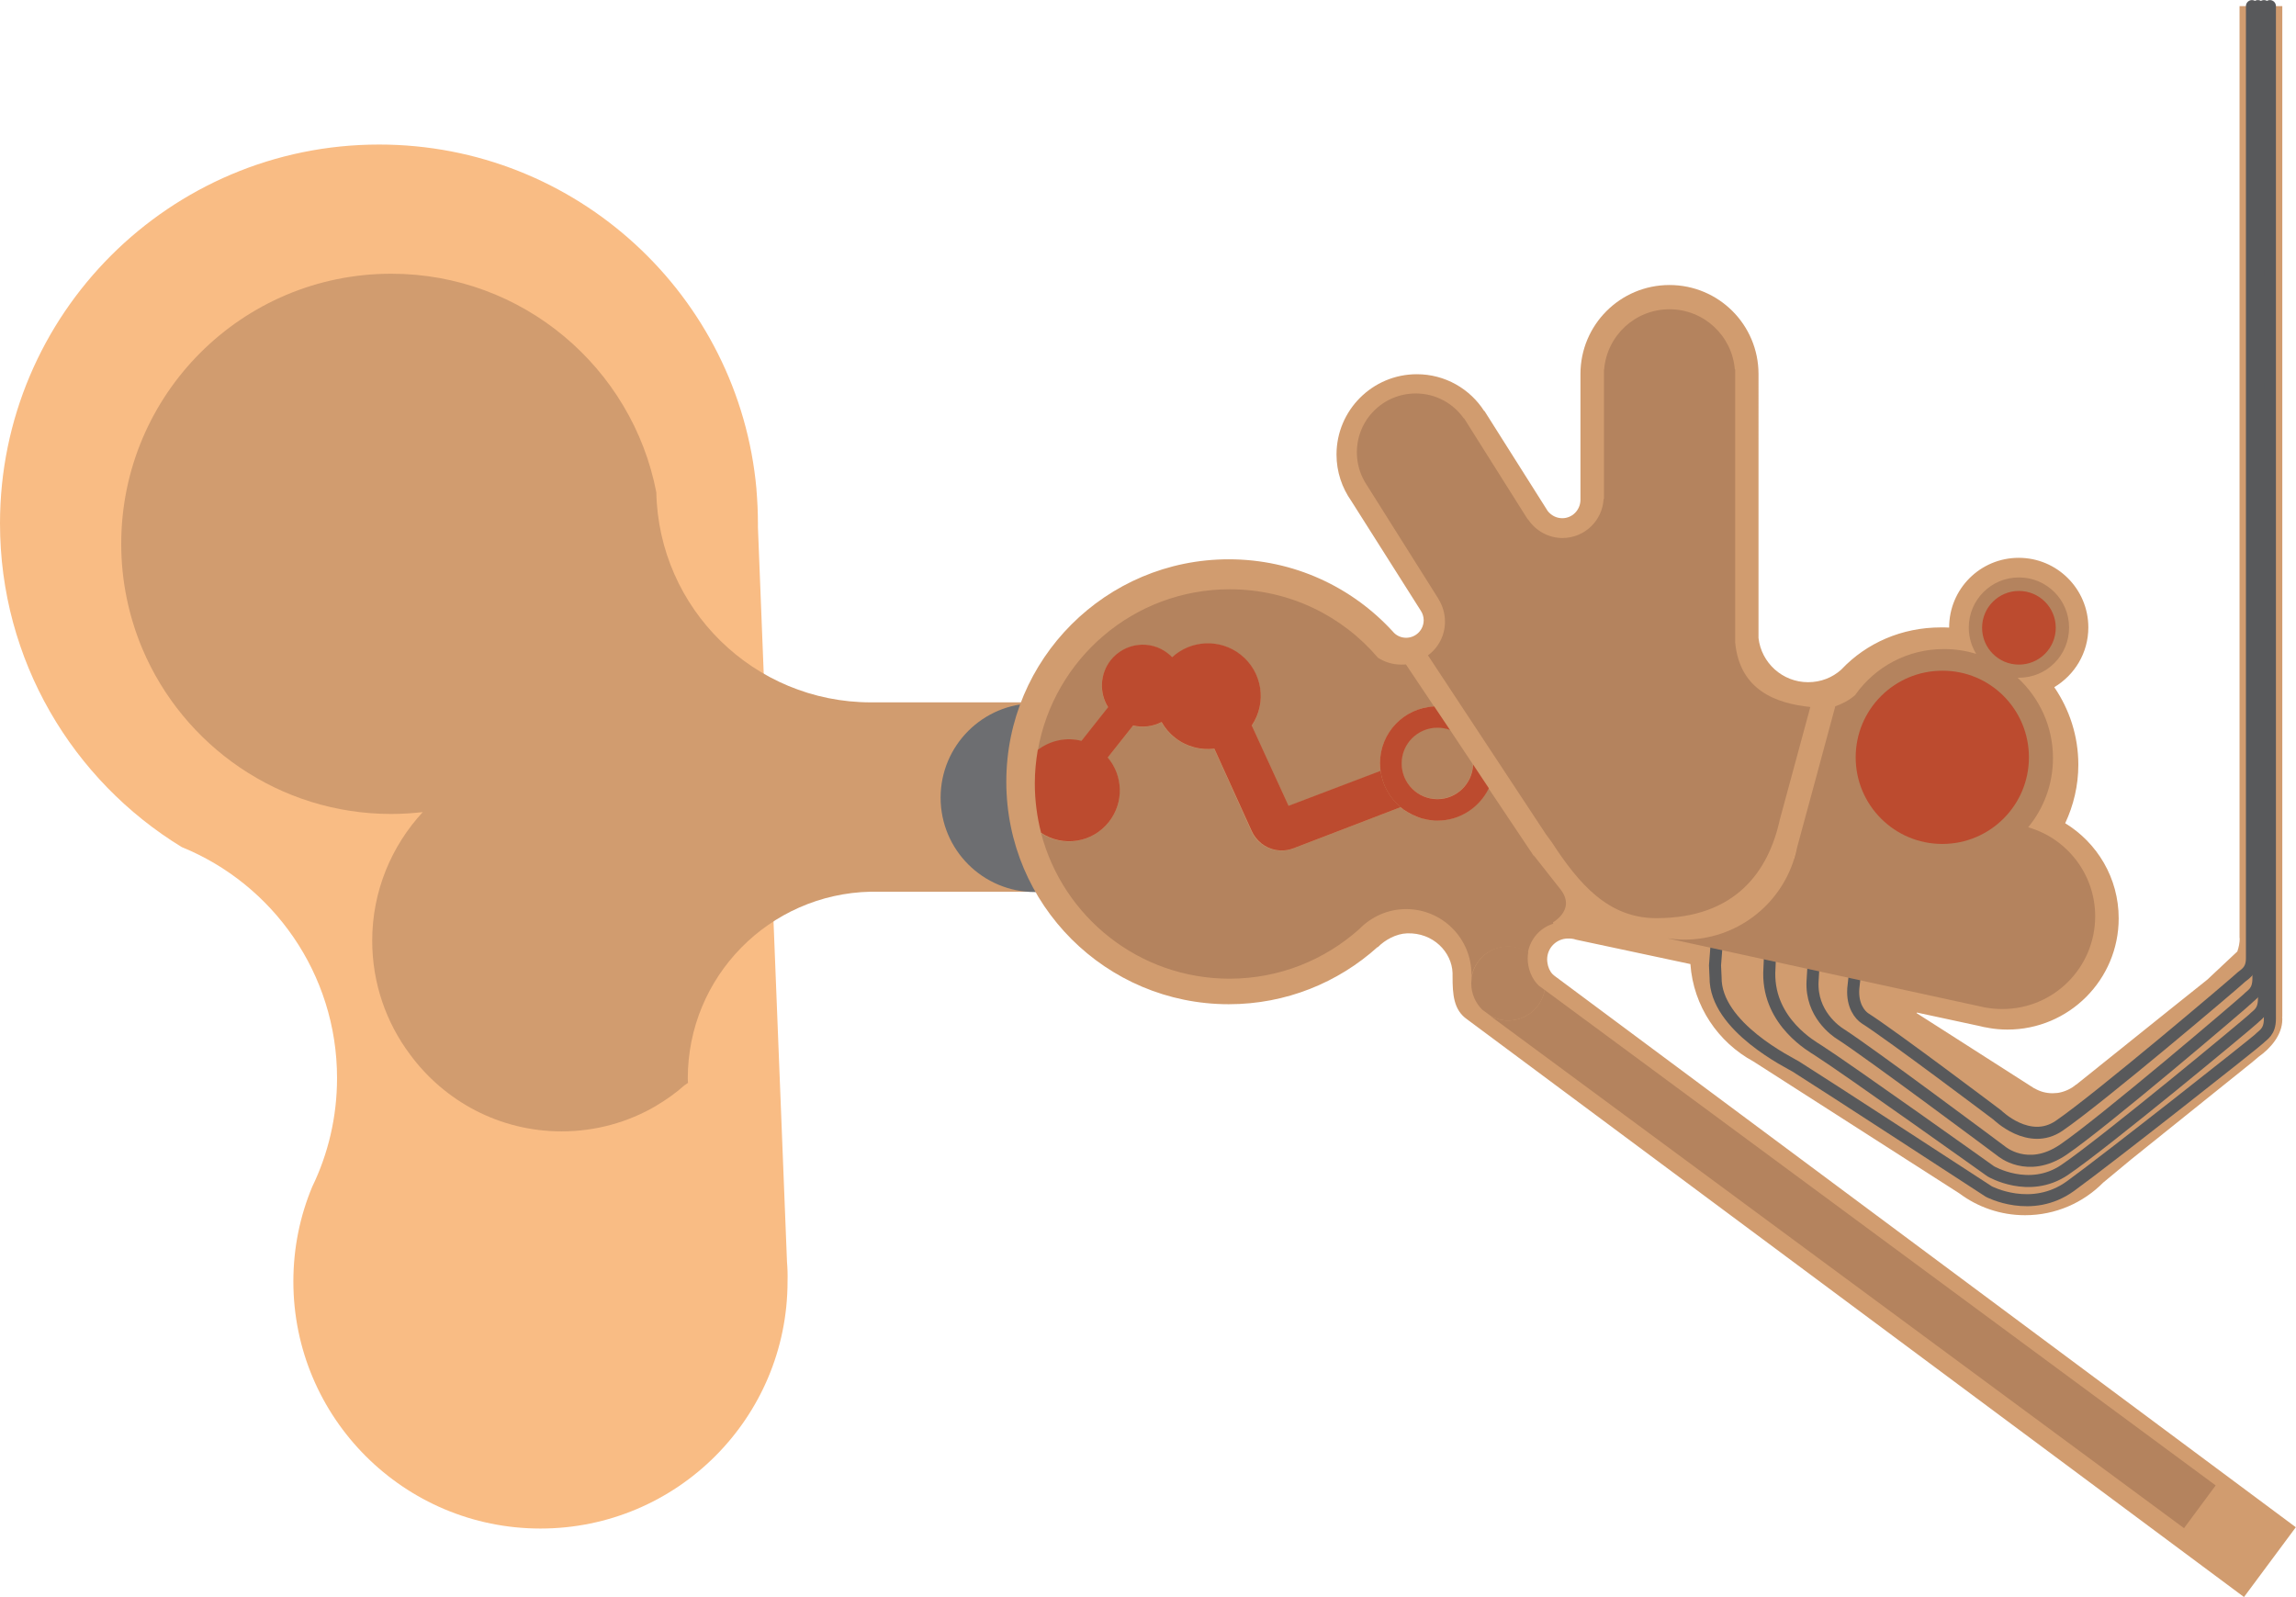 <!-- Generator: Adobe Illustrator 18.1.1, SVG Export Plug-In  -->
<svg version="1.1"
	 xmlns="http://www.w3.org/2000/svg" xmlns:xlink="http://www.w3.org/1999/xlink" xmlns:a="http://ns.adobe.com/AdobeSVGViewerExtensions/3.0/"
	 x="0px" y="0px" width="1240.5px" height="862.9px" viewBox="0 0 1240.5 862.9" enable-background="new 0 0 1240.5 862.9"
	 xml:space="preserve">
<defs>
</defs>
<g id="Ear_1_">
	<path fill="#F9BC84" d="M425.2,681.8l-15.7-396.9c0-0.7,0-1.3,0-2c0-6.2-0.3-12.3-0.8-18.4l0-0.3l0,0
		c-9.4-104.3-97.1-186.1-203.9-186.1C91.7,78.1,0,169.8,0,282.8c0,74.1,39.3,138.9,98.2,174.9c49.2,20,83.9,68.4,83.9,124.8
		c0,21-4.8,41-13.4,58.7c-6.6,15.8-10.2,33.1-10.2,51.2c0,73.7,59.8,133.5,133.5,133.5c73.8,0,133.5-59.8,133.5-133.5
		C425.6,688.8,425.5,685.3,425.2,681.8z"/>
	<path fill="#D19C6F" d="M492.8,379.5h-22.2c-63.3,0-114.7-50.6-116-113.5c-13-67.3-72.2-118.1-143.2-118.1
		c-80.6,0-145.9,65.3-145.9,145.9c0,0,0,0.1,0,0.1c0,0,0,0.1,0,0.1c0,20,4.1,39.1,11.4,56.5c22.1,52.4,74,89.3,134.5,89.3
		c5.8,0,11.5-0.4,17-1c-16.9,18.3-27.3,42.7-27.3,69.5c0,23,7.6,44.3,20.4,61.4c18.5,25.2,48.3,41.6,81.9,41.6
		c18.6,0,36.1-5,51.1-13.8l0,0l0.1-0.1c5.4-3.2,10.5-6.8,15.1-10.9l2-1.4c0-0.8-0.1-1.6-0.1-2.4c0-55,44-99.7,98.8-100.9v0h250.3
		V379.5H492.8z"/>
	<circle fill="#6D6E71" cx="559.2" cy="431" r="51"/>
	<path fill="#D19C6F" d="M784.8,527.5c0,9.7,0.5,18.2,7.9,23.3l0,0l419.7,312.1l28-37.7L840.6,527.8l-0.4-0.3
		c-2-1.4-3.1-3.2-3.8-5.6c-0.1-0.5-0.2-0.9-0.3-1.4c-0.1-0.7-0.2-1.3-0.2-2.1c0-6.3,5.1-11.3,11.3-11.3c1.5,0,2.9,0.1,4.2,0.6
		l61.9,13.2c1.6,22.8,15,42.3,34,52.6l111.3,71.3c9.9,7.4,22.2,11.8,35.5,11.8c16.5,0,31.4-6.7,42.2-17.6l15.2-12.6l65-52.2l3.8-3.2
		l0,0c6.4-4.5,12.8-11.8,12.8-20.2c0-0.4,0-0.9-0.1-1.3h0.1v-42.7h0V3.3h-23.1v238.9v263.4v1.3h0.1c0,2.5-0.5,4.9-1.3,7.2
		l-16.2,15.2l-18.4,14.7l0,0l-52.5,42.1l0-0.1c-2.6,2.2-5.7,3.7-9.2,4.4c-0.6,0.1-1.2,0.2-1.8,0.2c-0.5,0-1.1,0.1-1.7,0.1
		c-3.5,0-6.8-0.9-9.7-2.6l-0.3-0.1l-48.3-30.9l-15.2-9.7c0.1-0.1,0.1-0.2,0.2-0.3l33.9,7.3c1.5,0.4,2.9,0.7,4.4,0.9l0.4,0.1v0
		c3.3,0.6,6.7,0.9,10.2,0.9c33.2,0,60.1-26.9,60.1-60.1c0-21.8-11.6-40.8-28.9-51.4c4.5-9.6,7.1-20.3,7.1-31.6
		c0-15.5-4.8-29.9-13-41.9c11-6.6,18.4-18.5,18.4-32.3c0-20.7-16.8-37.6-37.6-37.6c-20.8,0-37.6,16.8-37.6,37.6c0,0,0,0.1,0,0.1
		c-1.5-0.1-2.9-0.1-4.4-0.1c-21.2,0-40.2,8.4-53.7,22.6l-0.3,0.3c-4.7,4.2-10.9,6.7-17.8,6.7c-13.9,0-25.3-10.5-26.8-23.9V202.1
		c0-26.6-21.5-48.1-48.1-48.1c-26.6,0-48.1,21.5-48.1,48.1v68.3c-0.2,5.3-4.5,9.6-9.8,9.6c-3.2,0-6-1.5-7.9-3.9L802,222l-0.1,0.1
		c-7.7-12-21.1-19.9-36.4-19.9c-23.9,0-43.4,19.4-43.4,43.4c0,9.4,3,18,8,25.1l37.5,59.2l0,0c1,1.5,1.6,3.3,1.6,5.2
		c0,5.3-4.3,9.5-9.5,9.5c-2.9,0-5.5-1.3-7.2-3.4l0,0c-22-24-53.5-39-88.6-39c-66.4,0-120.2,53.8-120.2,120.2s53.8,120.2,120.2,120.2
		c30.9,0,59.1-11.7,80.4-30.9l0.1,0.1c3.8-3.9,9.9-7.3,15.8-7.5c14.1-0.5,24.2,10.1,24.6,21.4"/>
	<path fill="none" stroke="#58595B" stroke-width="6.51" stroke-linecap="round" stroke-miterlimit="10" d="M1226.4,3.3
		c0,0,0,538.5,0,547.1c0,7.3-3.6,8.6-5.8,10.9c-2.2,2.2-81,64.4-102,79.6c-21,15.2-44.1,2.9-44.1,2.9s-89.2-58.1-104.2-67.5
		c-2.8-1.8-43.7-21.4-43.4-48.2l-0.3-6.5l0.9-11.8"/>
	<path fill="none" stroke="#58595B" stroke-width="6.51" stroke-linecap="round" stroke-miterlimit="10" d="M1223.2,3.3
		c0,0,0,527.6,0,536.3c0,7.3-3.6,8.6-5.8,10.9c-2.2,2.2-80.5,67.2-102,81.7c-19.2,12.9-39.8,0.7-39.8,0.7s-78.4-55.9-93.3-65.4
		c-2.7-1.8-26.7-14.9-26.4-41.7l0.9-21"/>
	<path fill="none" stroke="#58595B" stroke-width="6.51" stroke-linecap="round" stroke-miterlimit="10" d="M1219.9,3.3
		c0,0,0.3,516.7,0.3,525.4c0,7.3-3.6,8.6-5.8,10.9c-2.2,2.2-78.4,67.2-99.8,81.7c-19.2,12.9-33.3,0.7-33.3,0.7s-71.9-53.7-86.8-63.2
		c-2.8-1.7-16.1-11.1-15.2-28.6l1.2-19.9"/>
	<path fill="none" stroke="#58595B" stroke-width="6.51" stroke-linecap="round" stroke-miterlimit="10" d="M1216.7,3.3
		c0,0,0,505.9,0,514.5c0,7.3-4.3,8.6-6.6,10.9c-2.2,2.2-76.2,65-97.6,79.6c-16.2,11.1-33.3-5.8-33.3-5.8s-56.7-42.8-71.6-52.3
		c-2.7-1.8-6.9-6.8-6.3-16l2.2-20.6"/>
	<g>
		<path fill="#B4835E" d="M814.9,551.4c-3.5,0-6.7-0.9-9.6-2.4L1180,825.7l17.1-23.1L834.6,534.9
			C832.9,544.3,824.7,551.4,814.9,551.4z"/>
		<path fill="none" d="M800.8,545.7c1.3,1.3,2.8,2.4,4.5,3.3L800.8,545.7z"/>
		<path fill="none" d="M831.3,532.5L831.3,532.5l3.3,2.4c0.2-1.2,0.3-2.4,0.3-3.6c0-7.1-3.7-13.3-9.2-16.9c-0.2,1.1-0.3,2.2-0.3,3.4
			C825.4,523.5,827.6,528.9,831.3,532.5z"/>
		<path fill="none" d="M794.8,530.9c0.1-0.9,0.2-1.8,0.2-2.7C794.9,529.1,794.8,530,794.8,530.9z"/>
		<path fill="#B4835E" d="M814.9,551.4c9.9,0,18-7.1,19.7-16.5l-3.3-2.4v0c-3.7-3.6-5.9-9.1-5.9-14.6c0-1.2,0.1-2.3,0.3-3.4
			c-3.1-2-6.8-3.2-10.8-3.2c-10,0-18.3,7.3-19.8,16.9c0,0.9-0.1,1.8-0.2,2.7c0,0.1,0,0.3,0,0.4c0,5.6,2.3,10.7,6,14.3l4.5,3.3
			C808.1,550.5,811.4,551.4,814.9,551.4z"/>
	</g>
	<g>
		<path fill="#F9BC84" d="M969.3,463.9l0.1,0c0.6-2,1.1-4.1,1.6-6.2L969.3,463.9z"/>
		<path fill="#B4835E" d="M1002.7,375c10.7-14.8,27.9-24.3,47.6-24.3c6.1,0,11.9,0.9,17.4,2.6c-2.5-4.1-4-9-4-14.2
			c0-15,12.1-27.1,27.1-27.1c15,0,27.1,12.1,27.1,27.1c0,15-12.1,27.1-27.1,27.1c-0.2,0-0.4,0-0.7,0c11.7,10.8,19.1,26.2,19.1,43.4
			c0,14.2-5,27.2-13.4,37.4c20.9,6,36.2,25.3,36.2,48.1c0,27.7-22.4,50.1-50.1,50.1c-3.3,0-6.5-0.3-9.7-0.9l0,0L900.9,507
			c3,0.4,6,0.7,9.1,0.7c28,0,51.6-18.4,59.4-43.8c0.6-2,1.1-4.1,1.6-6.2l9.2-33.9l11.4-42.2c3.5-1.2,7.2-3,10.7-6L1002.7,375z"/>
	</g>
	<path fill="#BC4B2F" d="M1110.7,339.2c0,11-8.9,19.9-19.9,19.9s-19.9-8.9-19.9-19.9c0-11,8.9-19.9,19.9-19.9
		S1110.7,328.2,1110.7,339.2z"/>
	<path fill="#BC4B2F" d="M1096.2,409.2c0,25.9-21,46.8-46.8,46.8c-25.9,0-46.8-21-46.8-46.8c0-25.9,21-46.8,46.8-46.8
		C1075.3,362.3,1096.2,383.3,1096.2,409.2z"/>
	<path fill="#B4835E" d="M838,499c0,0,13.7-6.9,5.4-18.1l-14.8-18.8"/>
	<path fill="#B4835E" d="M978.1,382c-18.2-1.9-38.1-8.8-40.6-34.8V199.6h-0.2c-1.5-18.2-16.7-32.5-35.3-32.5
		c-18.6,0-33.8,14.3-35.3,32.5h-0.1v70l-0.2,0c-0.6,11.7-10.3,21.1-22.2,21.1c-7.8,0-14.7-4.1-18.7-10.2l-0.1,0.1L791,226l-0.1,0.1
		c-5.8-8.2-15.2-13.5-26-13.5c-17.6,0-31.8,14.2-31.8,31.8c0,5.7,1.5,11.1,4.2,15.8l0,0l1.1,1.8c0.1,0.1,0.1,0.2,0.2,0.3l38.6,61.3
		l0,0.1c2.2,3.5,3.5,7.7,3.5,12.2c0,7.5-3.6,14.1-9.2,18.2l0,0l63.7,96.6l3.1,4.2c14.8,22.8,30.7,41.2,56.6,41.2
		c42.9,0,60.6-25.4,66.7-53.2L978.1,382z"/>
	<g>
		<path fill="none" d="M762.5,440c-0.4-0.2-0.7-0.4-1.1-0.6C761.8,439.6,762.1,439.8,762.5,440z"/>
		<path fill="none" d="M760,438.5c-0.3-0.2-0.7-0.4-1-0.6C759.4,438.1,759.7,438.3,760,438.5z"/>
		<path fill="none" d="M765.1,441.1c-0.4-0.2-0.8-0.3-1.1-0.5C764.3,440.8,764.7,441,765.1,441.1z"/>
		<path fill="none" d="M757.6,436.8c-0.3-0.2-0.5-0.4-0.8-0.6C757,436.4,757.3,436.6,757.6,436.8z"/>
		<path fill="none" d="M767.8,442.1c-0.4-0.1-0.8-0.2-1.2-0.4C767,441.8,767.4,442,767.8,442.1z"/>
		<path fill="none" d="M773.5,443.2c-0.3,0-0.7-0.1-1-0.1C772.9,443.1,773.2,443.1,773.5,443.2z"/>
		<path fill="none" d="M770.6,442.8c-0.4-0.1-0.8-0.2-1.1-0.3C769.9,442.6,770.2,442.7,770.6,442.8z"/>
		<path fill="none" d="M745.7,414.8c0,0.6,0.1,1.2,0.2,1.8l0,0C745.8,416,745.8,415.4,745.7,414.8z"/>
		<path fill="#B4835E" d="M584.3,400.5l14.4-18.2c-4.8-7.7-4.6-17.8,1.4-25.4c7.6-9.6,21.4-11.2,31-3.6c0.8,0.6,1.5,1.3,2.2,2
			c10.2-9.4,25.9-10.2,37-1.4c11.8,9.3,14.2,26.1,6,38.3l19.9,43.4l49.7-18.9c-0.1-0.6-0.2-1.2-0.2-1.8c-0.1-0.8-0.1-1.6-0.1-2.4
			c0-16.5,12.9-29.9,29.2-30.8l-15.2-22.7c-0.8,0.1-1.6,0.1-2.5,0.1c-4.7,0-9-1.4-12.6-3.7c-19.3-22.7-48-37-80.1-37
			c-52,0-95.1,37.7-103.7,87.2C567.5,400.2,576.2,398.4,584.3,400.5z"/>
		<path fill="#B4835E" d="M834.8,474.5L834.8,474.5c-0.4-2.5-1.3-4.9-2.7-6.9l0,0l-27.9-41.7c-5,10.3-15.6,17.5-27.8,17.5
			c-1,0-2-0.1-3-0.2c-0.3,0-0.7-0.1-1-0.1c-0.6-0.1-1.3-0.2-1.9-0.3c-0.4-0.1-0.8-0.2-1.1-0.3c-0.6-0.1-1.1-0.3-1.7-0.4
			c-0.4-0.1-0.8-0.2-1.2-0.4c-0.5-0.2-1-0.4-1.5-0.6c-0.4-0.2-0.8-0.3-1.1-0.5c-0.5-0.2-1-0.5-1.5-0.7c-0.4-0.2-0.7-0.4-1.1-0.6
			c-0.5-0.3-0.9-0.6-1.4-0.8c-0.3-0.2-0.7-0.4-1-0.6c-0.5-0.3-1-0.7-1.5-1.1c-0.3-0.2-0.5-0.4-0.8-0.6h0l-57.3,22l-0.2,0.1
			c-0.6,0.3-1.2,0.5-1.8,0.6c-5.3,1.6-11.3,0.6-16-3.1c-2.3-1.8-4.1-4.2-5.2-6.7l0,0L656,404.6c-7.3,0.9-14.9-1-21.2-5.9
			c-3.1-2.4-5.5-5.3-7.3-8.5c-4.7,2.5-10.2,3.1-15.4,1.9l-13.7,17.3c8.3,9.8,8.9,24.4,0.6,34.8c-8.9,11.2-24.8,13.7-36.5,6
			c11.8,45.2,52.9,78.6,101.8,78.6c27,0,51.5-10.2,70.1-26.8c6.4-6.6,15.4-10.8,25.3-10.8c19.5,0,35.3,15.8,35.3,35.3
			c0,0.6-0.1,1.3-0.1,1.9c1.5-9.6,9.8-16.9,19.8-16.9c4,0,7.7,1.2,10.8,3.2c1.3-7.4,6.6-13.4,13.7-15.6L834.8,474.5z"/>
		<path fill="none" d="M795.9,412.4c0-8.3-5.2-15.3-12.6-18.1l12.5,18.8C795.8,412.9,795.9,412.6,795.9,412.4z"/>
		<path fill="#B4835E" d="M757.2,412.4c0,10.7,8.7,19.3,19.3,19.3c10.5,0,19-8.3,19.3-18.7l-12.5-18.8c-2.1-0.8-4.4-1.2-6.8-1.2
			C765.8,393.1,757.2,401.7,757.2,412.4z"/>
		<path fill="#BC4B2F" d="M745.6,412.4c0,0.8,0.1,1.6,0.1,2.4c0.1,0.6,0.1,1.2,0.2,1.8l0,0c1.1,7.9,5.1,14.8,10.9,19.6
			c0.2,0.2,0.5,0.4,0.8,0.6c0.5,0.4,1,0.8,1.5,1.1c0.3,0.2,0.7,0.4,1,0.6c0.5,0.3,0.9,0.6,1.4,0.8c0.4,0.2,0.7,0.4,1.1,0.6
			c0.5,0.2,1,0.5,1.5,0.7c0.4,0.2,0.8,0.3,1.1,0.5c0.5,0.2,1,0.4,1.5,0.6c0.4,0.1,0.8,0.3,1.2,0.4c0.6,0.2,1.1,0.3,1.7,0.4
			c0.4,0.1,0.7,0.2,1.1,0.3c0.6,0.1,1.3,0.2,1.9,0.3c0.3,0,0.7,0.1,1,0.1c1,0.1,2,0.2,3,0.2c12.3,0,22.8-7.2,27.8-17.5l-8.5-12.8
			c-0.4,10.4-8.9,18.7-19.3,18.7c-10.7,0-19.3-8.7-19.3-19.3c0-10.7,8.7-19.3,19.3-19.3c2.4,0,4.7,0.4,6.8,1.2l-8.5-12.7
			C758.5,382.5,745.6,395.9,745.6,412.4z"/>
		<path fill="#BC4B2F" d="M599.1,444.1c8.3-10.5,7.7-25-0.6-34.8l13.7-17.3c5.2,1.2,10.6,0.6,15.4-1.9c1.8,3.2,4.2,6.1,7.3,8.5
			c6.2,4.9,13.9,6.8,21.2,5.9l20.2,44.5l0,0c1.1,2.5,2.9,4.8,5.2,6.7c4.7,3.7,10.7,4.7,16,3.1c0.6-0.2,1.2-0.4,1.8-0.6l0.2-0.1
			l57.3-22h0c-5.8-4.8-9.8-11.7-10.9-19.6l-49.7,18.9l-19.9-43.4c8.3-12.3,5.8-29-6-38.3c-11.2-8.8-26.9-7.9-37,1.4
			c-0.7-0.7-1.4-1.4-2.2-2c-9.6-7.6-23.4-5.9-31,3.6c-5.9,7.5-6.2,17.7-1.4,25.4l-14.4,18.2c-8.1-2.1-16.8-0.3-23.6,4.9
			c-1,5.9-1.6,11.9-1.6,18.1c0,9.2,1.2,18.2,3.4,26.7C574.4,457.8,590.2,455.4,599.1,444.1z"/>
		<path fill="#2C3E50" d="M776.5,443.3c-1,0-2-0.1-3-0.2C774.5,443.3,775.5,443.3,776.5,443.3z"/>
		<path fill="#2C3E50" d="M772.6,443.1c-0.6-0.1-1.3-0.2-1.9-0.3C771.3,442.9,771.9,443,772.6,443.1z"/>
		<path fill="#2C3E50" d="M766.7,441.7c-0.5-0.2-1-0.4-1.5-0.6C765.6,441.3,766.1,441.5,766.7,441.7z"/>
		<path fill="#2C3E50" d="M769.5,442.5c-0.6-0.1-1.1-0.3-1.7-0.4C768.4,442.2,768.9,442.4,769.5,442.5z"/>
		<path fill="#2C3E50" d="M761.4,439.4c-0.5-0.3-0.9-0.6-1.4-0.8C760.5,438.8,760.9,439.1,761.4,439.4z"/>
		<path fill="#2C3E50" d="M759,437.9c-0.5-0.3-1-0.7-1.5-1.1C758,437.2,758.5,437.5,759,437.9z"/>
		<path fill="#2C3E50" d="M745.7,414.8c-0.1-0.8-0.1-1.6-0.1-2.4C745.6,413.2,745.6,414,745.7,414.8z"/>
		<path fill="#2C3E50" d="M764,440.7c-0.5-0.2-1-0.5-1.5-0.7C763,440.2,763.5,440.4,764,440.7z"/>
	</g>
</g>
</svg>
